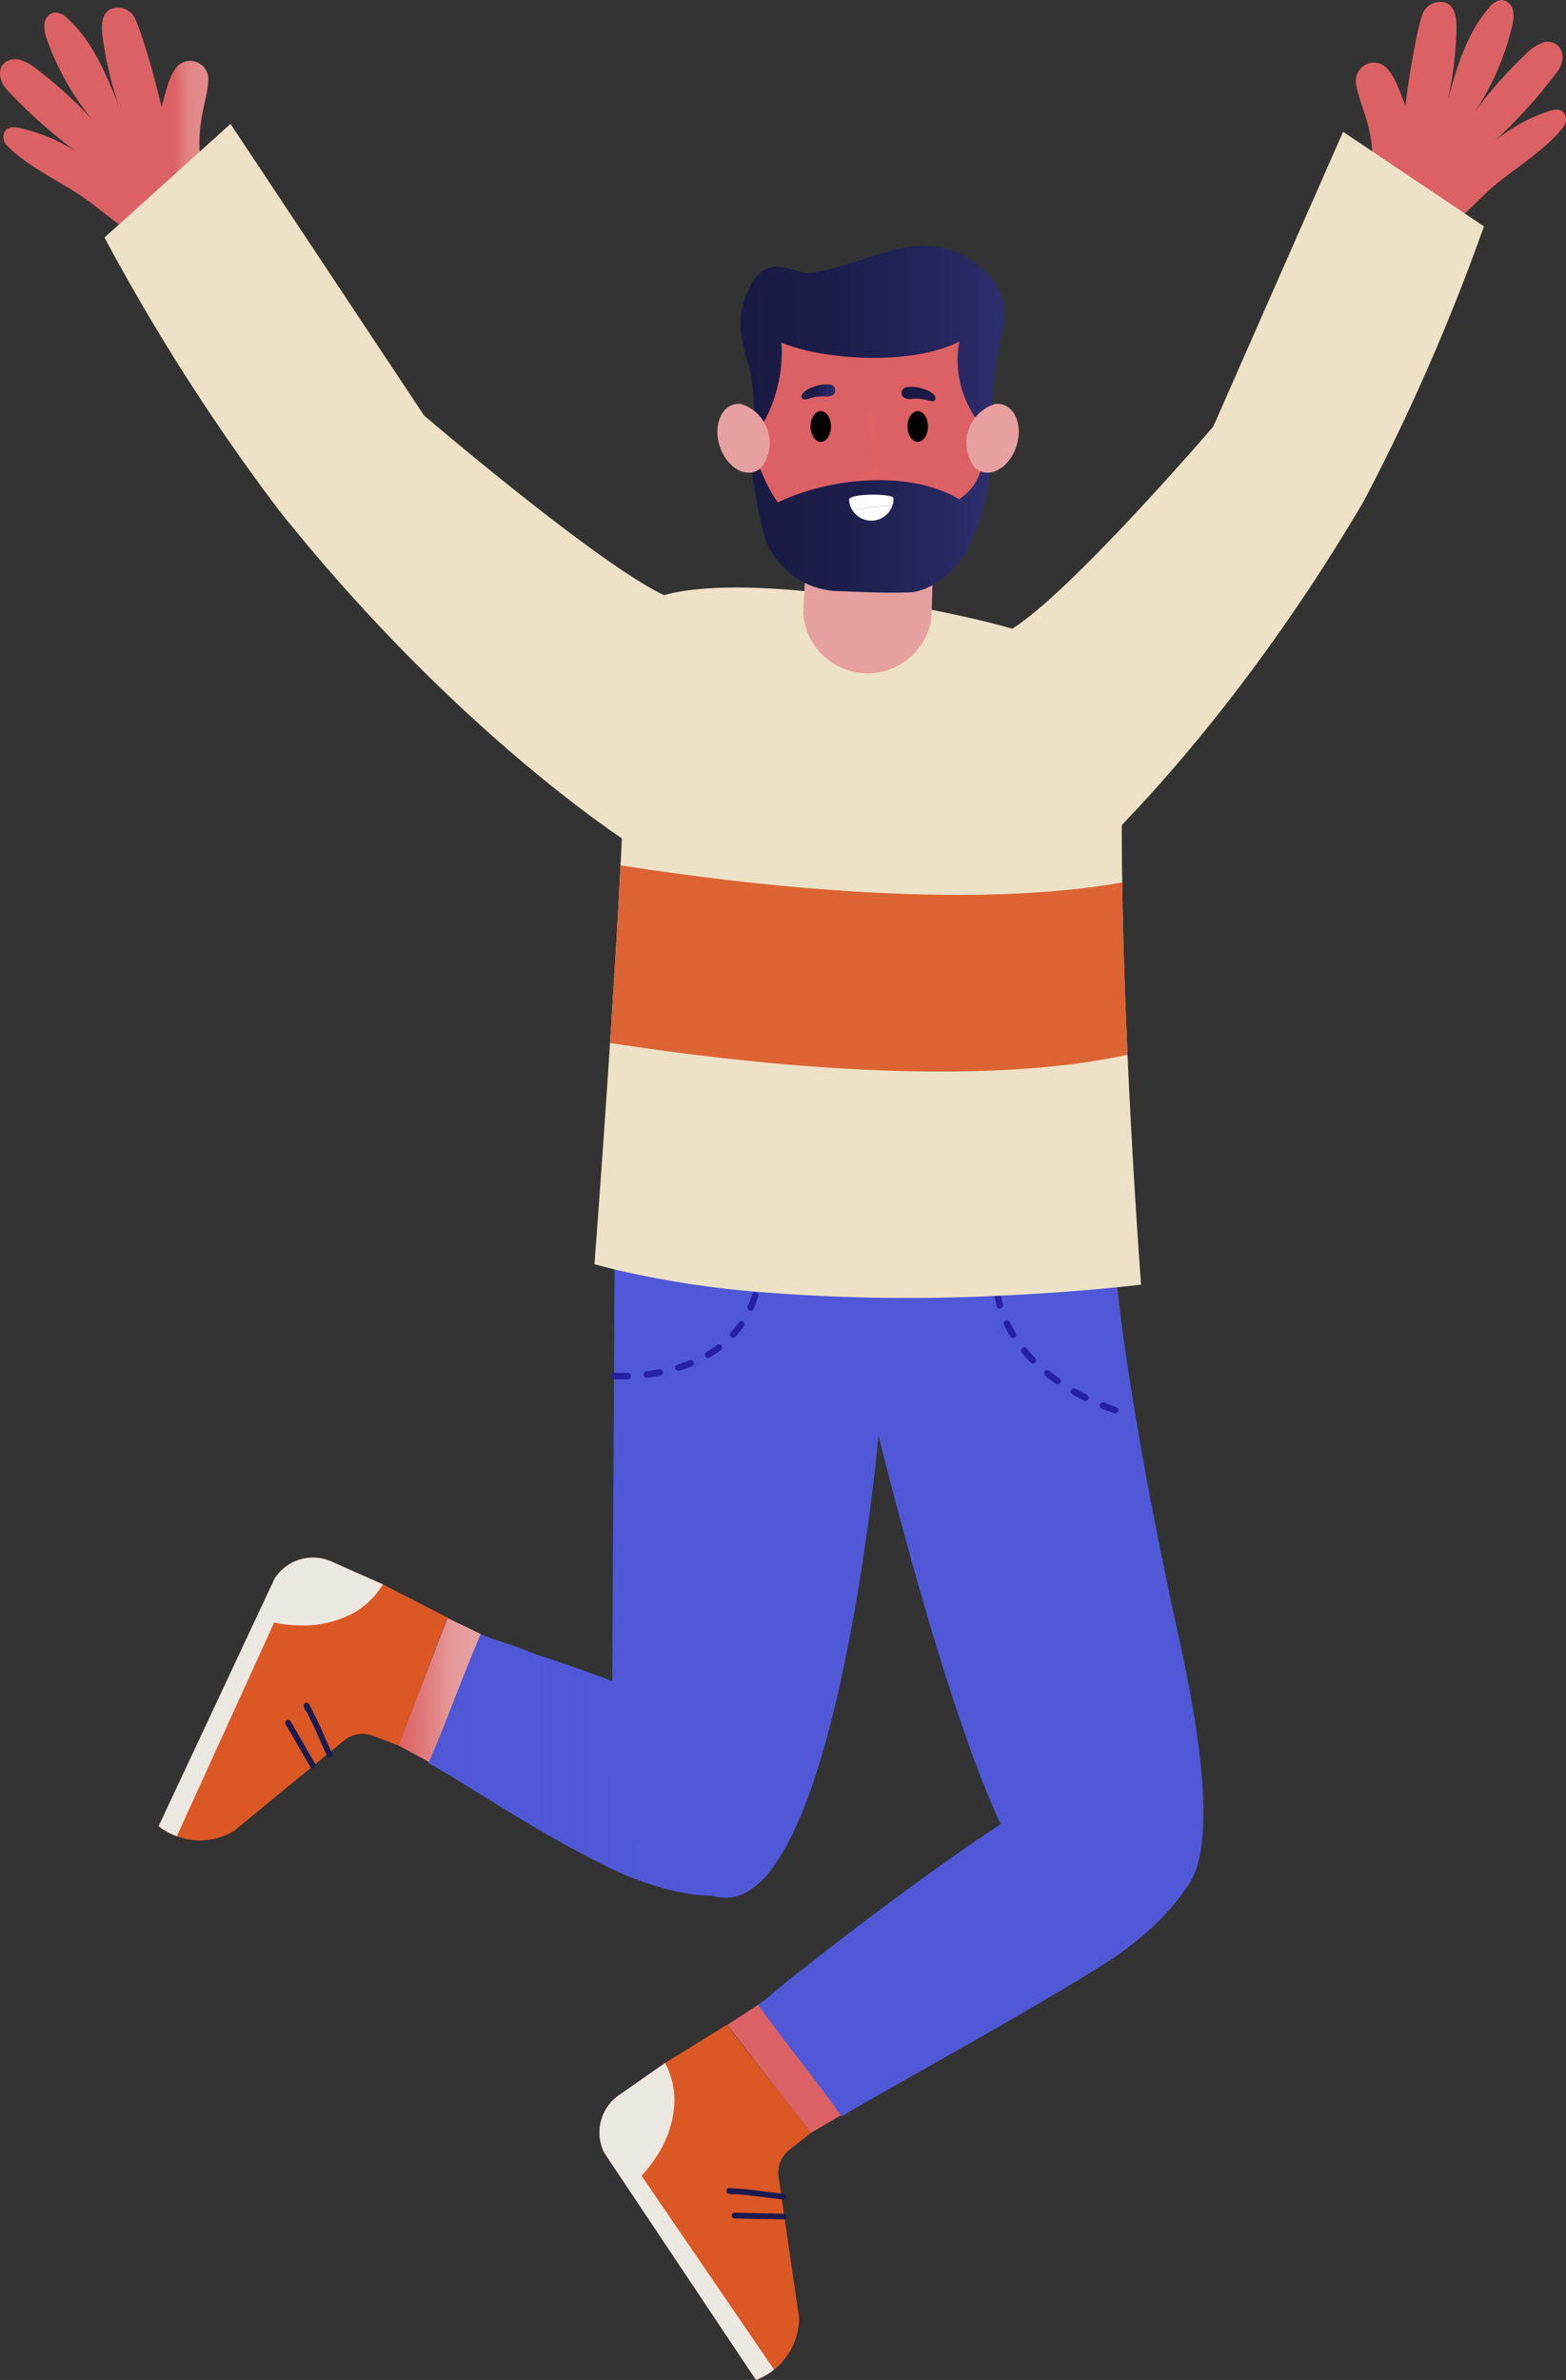<svg xmlns="http://www.w3.org/2000/svg" xmlns:xlink="http://www.w3.org/1999/xlink" width="161.496" height="245.341" viewBox="0 0 161.496 245.341">
  <rect x="0" y="0" width="161.496" height="245.341" fill="#333333" stroke="none"/>
  <defs>
    <linearGradient id="linear-gradient" x1="35.998" y1="-55.685" x2="36.69" y2="-55.685" gradientUnits="objectBoundingBox">
      <stop offset="0.001" stop-color="#dc6164"/>
      <stop offset="0.307" stop-color="#e0787a"/>
      <stop offset="0.519" stop-color="#e48c8d"/>
      <stop offset="0.604" stop-color="#e59595"/>
      <stop offset="0.746" stop-color="#e69d9d"/>
      <stop offset="0.997" stop-color="#e7a0a0"/>
    </linearGradient>
    <linearGradient id="linear-gradient-2" x1="9.707" y1="-19.204" x2="10.744" y2="-19.204" gradientUnits="objectBoundingBox">
      <stop offset="0" stop-color="#5058d7"/>
      <stop offset="0.101" stop-color="#5058d7" stop-opacity="0.773"/>
      <stop offset="0.207" stop-color="#5058d7" stop-opacity="0.569"/>
      <stop offset="0.319" stop-color="#5058d7" stop-opacity="0.392"/>
      <stop offset="0.435" stop-color="#5058d7" stop-opacity="0.251"/>
      <stop offset="0.556" stop-color="#5058d7" stop-opacity="0.141"/>
      <stop offset="0.683" stop-color="#5058d7" stop-opacity="0.063"/>
      <stop offset="0.823" stop-color="#5058d7" stop-opacity="0.016"/>
      <stop offset="0.997" stop-color="#5058d7" stop-opacity="0"/>
    </linearGradient>
    <linearGradient id="linear-gradient-3" x1="0" y1="0.5" x2="1" y2="0.5" xlink:href="#linear-gradient"/>
    <linearGradient id="linear-gradient-4" x1="0" y1="0.5" x2="1" y2="0.5" xlink:href="#linear-gradient-2"/>
    <linearGradient id="linear-gradient-5" x1="44.395" y1="8.415" x2="45.413" y2="8.415" gradientUnits="objectBoundingBox">
      <stop offset="0.001" stop-color="#dc6164"/>
      <stop offset="0.005" stop-color="#dc6467"/>
      <stop offset="0.029" stop-color="#df7678"/>
      <stop offset="0.059" stop-color="#e28284"/>
      <stop offset="0.098" stop-color="#e3898b"/>
      <stop offset="0.19" stop-color="#e48c8d"/>
      <stop offset="0.333" stop-color="#e59595"/>
      <stop offset="0.573" stop-color="#e69d9d"/>
      <stop offset="0.997" stop-color="#e7a0a0"/>
    </linearGradient>
    <linearGradient id="linear-gradient-6" x1="0.841" y1="-5.259" x2="1.869" y2="-5.259" xlink:href="#linear-gradient-5"/>
    <linearGradient id="linear-gradient-7" x1="1.709" y1="12.416" x2="1.533" y2="11.435" gradientUnits="objectBoundingBox">
      <stop offset="0.001" stop-color="#dc6164"/>
      <stop offset="0.005" stop-color="#dc6467"/>
      <stop offset="0.03" stop-color="#df7678"/>
      <stop offset="0.06" stop-color="#e28284"/>
      <stop offset="0.1" stop-color="#e3898b"/>
      <stop offset="0.193" stop-color="#e48c8d"/>
      <stop offset="0.268" stop-color="#e59696"/>
      <stop offset="0.383" stop-color="#e69d9d"/>
      <stop offset="0.628" stop-color="#e7a0a0"/>
      <stop offset="0.68" stop-color="#e7a0a0"/>
      <stop offset="0.996" stop-color="#e7a0a0"/>
    </linearGradient>
    <linearGradient id="linear-gradient-8" x1="-1.118" y1="0.599" x2="-1.994" y2="-0.526" gradientUnits="objectBoundingBox">
      <stop offset="0.001" stop-color="#dc6164"/>
      <stop offset="0.003" stop-color="#dc6467"/>
      <stop offset="0.017" stop-color="#df7678"/>
      <stop offset="0.034" stop-color="#e28284"/>
      <stop offset="0.057" stop-color="#e3898b"/>
      <stop offset="0.109" stop-color="#e48c8d"/>
      <stop offset="0.167" stop-color="#e59696"/>
      <stop offset="0.257" stop-color="#e69d9d"/>
      <stop offset="0.448" stop-color="#e7a0a0"/>
      <stop offset="0.526" stop-color="#e7a0a0"/>
      <stop offset="0.996" stop-color="#e7a0a0"/>
    </linearGradient>
    <linearGradient id="linear-gradient-9" y1="0.5" x2="1" y2="0.5" gradientUnits="objectBoundingBox">
      <stop offset="0" stop-color="#191a43"/>
      <stop offset="0.003" stop-color="#191a43"/>
      <stop offset="0.286" stop-color="#1b1c48"/>
      <stop offset="0.638" stop-color="#222357"/>
      <stop offset="1" stop-color="#2e2f6f"/>
    </linearGradient>
    <linearGradient id="linear-gradient-11" x1="2.484" y1="-100.175" x2="3.444" y2="-100.175" xlink:href="#linear-gradient-9"/>
    <linearGradient id="linear-gradient-12" x1="0" y1="0.5" x2="1" y2="0.5" xlink:href="#linear-gradient-9"/>
  </defs>
  <g id="Group_86" data-name="Group 86" transform="translate(-32.401 -119.85)">
    <g id="Group_74" data-name="Group 74">
      <g id="Group_65" data-name="Group 65">
        <path id="Path_7" data-name="Path 7" d="M110.584,326.515l-3.183,2.079,8.615,11.134,3.673-2.154Z" fill="url(#linear-gradient)"/>
        <g id="Group_60" data-name="Group 60">
          <path id="Path_8" data-name="Path 8" d="M96.228,335.833l4.761-3.324,6.363-3.927,8.691,11.145-2.2,1.709a3.05,3.05,0,0,0-1.149,2.851l.362,2.467.305,2.1,1.448,9.95a6.862,6.862,0,0,1-2.581,5.321,6.761,6.761,0,0,1-1.859,1.07l-15.657-23.43A4.688,4.688,0,0,1,96.228,335.833Z" fill="#db5724"/>
          <g id="Group_59" data-name="Group 59">
            <path id="Path_9" data-name="Path 9" d="M113.191,346.289c-2.577-.266-3-.441-5.587-.585l.315.07" fill="none" stroke="#1a1b50" stroke-linecap="round" stroke-linejoin="round" stroke-width="0.591"/>
            <path id="Path_10" data-name="Path 10" d="M113.23,348.347c-2.414-.042-2.669-.055-5.083-.1" fill="none" stroke="#1a1b50" stroke-linecap="round" stroke-linejoin="round" stroke-width="0.591"/>
          </g>
          <path id="Path_11" data-name="Path 11" d="M94.708,341.761l15.657,23.43a6.761,6.761,0,0,0,1.859-1.07l-13.661-19.98a13.983,13.983,0,0,0,1.528-1.959,11.087,11.087,0,0,0,1.851-5.372,8.158,8.158,0,0,0-.953-4.3l-4.761,3.324A4.688,4.688,0,0,0,94.708,341.761Z" fill="#ebe7e1"/>
        </g>
        <g id="Group_61" data-name="Group 61">
          <path id="Path_12" data-name="Path 12" d="M155.556,307.7c2.958,5.848-6.059,12.522-8.648,14.2-7.6,4.91-25.115,14.473-27.71,16.119-2.681-3.8-4.919-6.4-8.614-11.5,1.413-.946,2.457-2.131,4.68-3.728.524-.453,22.723-18.051,31-20.782C149.8,300.839,152.374,301.414,155.556,307.7Z" fill="#5058d7"/>
        </g>
        <g id="Group_64" data-name="Group 64" opacity="0.2" style="mix-blend-mode: multiply;isolation: isolate">
          <g id="Group_63" data-name="Group 63">
            <g id="Group_62" data-name="Group 62">
              <path id="Path_13" data-name="Path 13" d="M155.556,307.7c2.958,5.848-6.059,12.522-8.648,14.2-7.6,4.91-25.115,14.473-27.71,16.119-2.681-3.8-4.919-6.4-8.614-11.5,1.413-.946,2.457-2.131,4.68-3.728.524-.453,22.723-18.051,31-20.782C149.8,300.839,152.374,301.414,155.556,307.7Z" fill="url(#linear-gradient-2)"/>
            </g>
          </g>
        </g>
      </g>
      <g id="Group_72" data-name="Group 72">
        <path id="Path_14" data-name="Path 14" d="M81.977,288.292l-3.426-1.649-5.075,13.131,3.743,2.03Z" fill="url(#linear-gradient-3)"/>
        <g id="Group_67" data-name="Group 67">
          <path id="Path_15" data-name="Path 15" d="M66.578,280.823l5.307,2.356,6.652,3.415-5.046,13.2-2.6-1a3.044,3.044,0,0,0-3.033.491L65.93,300.87l-1.636,1.345L56.527,308.6a6.866,6.866,0,0,1-5.889.542,6.706,6.706,0,0,1-1.877-1.038l11.958-25.517A4.686,4.686,0,0,1,66.578,280.823Z" fill="#db5724"/>
          <g id="Group_66" data-name="Group 66">
            <path id="Path_16" data-name="Path 16" d="M66.4,300.749c-1.1-2.343-1.174-2.8-2.388-5.085l.1.307" fill="none" stroke="#1a1b50" stroke-linecap="round" stroke-linejoin="round" stroke-width="0.591"/>
            <path id="Path_17" data-name="Path 17" d="M64.659,301.847c-1.212-2.089-1.333-2.314-2.545-4.4" fill="none" stroke="#1a1b50" stroke-linecap="round" stroke-linejoin="round" stroke-width="0.591"/>
          </g>
          <path id="Path_18" data-name="Path 18" d="M60.719,282.587,48.761,308.1a6.706,6.706,0,0,0,1.877,1.038l10.037-22.025a13.922,13.922,0,0,0,2.467.295,11.091,11.091,0,0,0,5.555-1.193,8.163,8.163,0,0,0,3.188-3.04l-5.307-2.356A4.686,4.686,0,0,0,60.719,282.587Z" fill="#ebe7e1"/>
        </g>
        <g id="Group_68" data-name="Group 68">
          <path id="Path_19" data-name="Path 19" d="M111.966,312.509c-3.476,5.555-13.851,1.289-16.621-.062-8.133-3.967-16.009-9.463-18.76-10.833,1.867-4.261,2.936-7.521,5.392-13.322,1.541.721,3.1,1,5.612,2.078.658.214,17.833,5.565,24.45,11.237C114.864,304.028,115.706,306.532,111.966,312.509Z" fill="#5058d7"/>
        </g>
        <g id="Group_71" data-name="Group 71" opacity="0.2" style="mix-blend-mode: multiply;isolation: isolate">
          <g id="Group_70" data-name="Group 70">
            <g id="Group_69" data-name="Group 69">
              <path id="Path_20" data-name="Path 20" d="M111.966,312.509c-3.476,5.555-13.851,1.289-16.621-.062-8.133-3.967-16.009-9.463-18.76-10.833,1.867-4.261,2.936-7.521,5.392-13.322,1.541.721,3.1,1,5.612,2.078.658.214,17.833,5.565,24.45,11.237C114.864,304.028,115.706,306.532,111.966,312.509Z" fill="url(#linear-gradient-4)"/>
            </g>
          </g>
        </g>
      </g>
      <path id="Path_21" data-name="Path 21" d="M151.64,316.253c-2.494.767-5.956,1.921-12.3-2.695S123,267.82,123,267.82s-4.569,50.841-16.929,47.513a1.8,1.8,0,0,1-.174-.047,14.894,14.894,0,0,1-4.242-2.035c-7.724-5.383-6.137-16.222-6.137-16.222l.08-14.308.04-6.53.154-27.642,51.568,1.321s.874,12.747,6.637,38.888S154.142,315.479,151.64,316.253Z" fill="#5058d7"/>
      <g id="Group_73" data-name="Group 73">
        <path id="Path_22" data-name="Path 22" d="M135.249,253.109s.614,8.791,13.9,12.675" fill="none" stroke="#2620a4" stroke-linecap="round" stroke-linejoin="round" stroke-width="0.667" stroke-dasharray="1.334 2.001"/>
        <path id="Path_23" data-name="Path 23" d="M95.792,261.7s12.471.818,14.72-9.2" fill="none" stroke="#2620a4" stroke-linecap="round" stroke-linejoin="round" stroke-width="0.667" stroke-dasharray="1.334 2.001"/>
      </g>
    </g>
    <g id="Group_85" data-name="Group 85">
      <path id="Path_24" data-name="Path 24" d="M150.075,252.281s-.881.107-2.448.267h-.007c-2.555.253-6.937.64-12.333.88a190.287,190.287,0,0,1-24.907-.42,100.044,100.044,0,0,1-14.595-2.295q-1.05-.26-2.081-.54s.8-10.379,1.608-22.806c.06-.967.126-1.947.186-2.935.327-5.076.641-10.379.894-15.375q.081-1.41.14-2.781a.088.088,0,0,0,0-.06c.467-9.686.661-17.737.18-19.945-.573-2.654,1.141-4.235,4.169-5.069,3.549-.987,8.9-.947,14.468-.42,4.516.42,9.179,1.167,13.134,1.934,3.529.694,6.5,1.414,8.3,1.948a13.068,13.068,0,0,1,1.547.534c4.343,1.961,10.212,5.1,9.986,9.732-.147,2.994-.214,6.33-.221,9.832a.978.978,0,0,0-.006.133v.007c-.007,1.927.006,3.908.04,5.916.053,4.022.173,8.151.32,12.167q.109,2.852.227,5.6C149.268,241.635,150.075,252.281,150.075,252.281Z" fill="#ede2c7"/>
      <path id="Path_25" data-name="Path 25" d="M148.681,228.581a67.515,67.515,0,0,1-7.4,1.161c-15.329,1.627-34.186-.554-45.965-2.375.06-.967.126-1.947.186-2.935.327-5.076.641-10.379.894-15.375,9.552,1.488,24.1,3.289,37.6,3.015,2.955-.06,5.856-.22,8.645-.507.053,0,.106-.006.153-.006,1.841-.194,3.629-.434,5.343-.741.053,4.022.173,8.151.32,12.167Q148.563,225.837,148.681,228.581Z" fill="#db5724" opacity="0.9"/>
      <g id="Group_75" data-name="Group 75">
        <path id="Path_26" data-name="Path 26" d="M193.612,132.967a1.23,1.23,0,0,0,.133-1.371c-.37-.613-1.083-.47-1.655-.277a17.874,17.874,0,0,0-5.447,2.985,53.774,53.774,0,0,0,6.347-7.048,2.609,2.609,0,0,0,.546-1.411,1.523,1.523,0,0,0-2.2-1.528,4.737,4.737,0,0,0-1.6,1.124,44.912,44.912,0,0,0-5.234,5.917,26.44,26.44,0,0,0,3.827-8.82,3.541,3.541,0,0,0,.1-1.633,1.323,1.323,0,0,0-1.122-1.054,1.836,1.836,0,0,0-1.341.791c-2.312,2.644-3.322,6.15-4.266,9.533a37.457,37.457,0,0,0,.9-7.345c.023-.992-.1-2.176-.974-2.647a1.94,1.94,0,0,0-2.373.793c-.517.754-1.535,6.422-1.909,9.744-.486-.995-1.2-3.778-2.6-4.293a1.876,1.876,0,0,0-2.5,2.06c.449,2.766,2.319,4.916,1.49,10.793a4.98,4.98,0,0,0,3.057,4.947c3.543,1.708,7.06-2.958,9.539-5.084C188.582,137.212,191.787,135.306,193.612,132.967Z" fill="url(#linear-gradient-5)"/>
        <path id="Path_27" data-name="Path 27" d="M141.774,210.958s15.779-13.1,31.275-39.462a217.123,217.123,0,0,0,12.388-28.313l-14.528-9.746-13.391,30.39s-15.059,17.551-21.056,21.039S141.774,210.958,141.774,210.958Z" fill="#ede2c7"/>
      </g>
      <g id="Group_76" data-name="Group 76">
        <path id="Path_28" data-name="Path 28" d="M33.121,134.858a1.229,1.229,0,0,1-.279-1.349c.3-.649,1.026-.584,1.616-.453a17.892,17.892,0,0,1,5.736,2.381,53.776,53.776,0,0,1-7.069-6.324,2.61,2.61,0,0,1-.694-1.343c-.24-1.5,1.028-1.991,2.019-1.757a4.758,4.758,0,0,1,1.716.946,44.808,44.808,0,0,1,5.84,5.319,26.461,26.461,0,0,1-4.754-8.357,3.537,3.537,0,0,1-.272-1.613,1.325,1.325,0,0,1,1-1.169,1.839,1.839,0,0,1,1.419.642c2.584,2.38,3.965,5.757,5.268,9.018a37.435,37.435,0,0,1-1.691-7.2c-.13-.984-.133-2.175.684-2.737a1.939,1.939,0,0,1,2.444.533c.6.694,2.218,6.219,2.947,9.481.376-1.041.788-3.885,2.123-4.547a1.875,1.875,0,0,1,2.709,1.778c-.149,2.8-1.776,5.137-.32,10.892a4.976,4.976,0,0,1-2.506,5.246c-3.338,2.081-7.338-2.18-10.031-4.026C38.58,138.537,35.188,136.987,33.121,134.858Z" fill="url(#linear-gradient-6)"/>
        <path id="Path_29" data-name="Path 29" d="M98.647,206.382c-.254.647-.407,1.014-.407,1.014s-.607-.367-1.708-1.12c-.033-.02-.066-.047-.1-.067-5.009-3.428-19.757-14.341-35.246-33.732a214.567,214.567,0,0,1-18.01-28.142l1.515-1.361,8.3-7.484,3.182-2.868,19.957,30.057s17.81,15.241,24.747,18.523c.22.1.421.187.614.267C107.118,183.743,100.414,201.873,98.647,206.382Z" fill="#ede2c7"/>
      </g>
      <g id="Group_84" data-name="Group 84">
        <path id="Path_30" data-name="Path 30" d="M128.607,177.38l-13.056-.03s-.347,5.825-.314,5.834a6.661,6.661,0,0,0,13.166.729C128.526,183.3,128.607,177.38,128.607,177.38Z" fill="url(#linear-gradient-7)"/>
        <path id="Path_31" data-name="Path 31" d="M133.78,166.983c.037,8.786-5.258,13.658-11.815,13.686s-11.893-4.8-11.93-13.586c-.064-15.15,5.31-18.092,11.867-18.12S133.713,151.075,133.78,166.983Z" fill="url(#linear-gradient-8)"/>
        <path id="Path_32" data-name="Path 32" d="M134.375,164.516a10.438,10.438,0,0,1-3.039-9.46c-5.1,2.58-14.207,1.857-18.346.115a15.034,15.034,0,0,1-2.523,9.345c-.429-2.235-.238-5-.917-7.167-1.147-3.669-.927-5.489,0-7.568,1.892-4.242,4.762-1.643,6.333-1.79,3.431-.322,8.172-2.8,11.637-2.8,5.381,0,9.3,4.477,8.436,8.159C134.227,160.7,134.875,163.154,134.375,164.516Z" fill="url(#linear-gradient-9)"/>
        <g id="Group_80" data-name="Group 80">
          <path id="Path_33" data-name="Path 33" d="M112.609,171.651c5.349-2.6,13.6-3.376,18.71-.342a5.307,5.307,0,0,0,2.354-3.528l.876-.08a26.286,26.286,0,0,1-2.069,8.232c-.965,2.263-3.827,4.9-6.285,4.981-2.379.083-5.126-.038-7.762-.147a8.265,8.265,0,0,1-7.121-5.367,43.789,43.789,0,0,1-1.423-7.886s.241-1.335.712.118A16.783,16.783,0,0,0,112.609,171.651Z" fill="url(#linear-gradient-9)"/>
          <g id="Group_77" data-name="Group 77">
            <ellipse id="Ellipse_6" data-name="Ellipse 6" cx="1.056" cy="1.584" rx="1.056" ry="1.584" transform="translate(115.989 162.232)"/>
          </g>
          <g id="Group_78" data-name="Group 78">
            <path id="Path_34" data-name="Path 34" d="M128.1,163.815c0,.875-.473,1.584-1.056,1.584s-1.056-.709-1.056-1.584.473-1.583,1.056-1.583S128.1,162.941,128.1,163.815Z"/>
          </g>
          <path id="Path_35" data-name="Path 35" d="M122,162.046q.526,2.577.848,5.191a1.593,1.593,0,0,1-.082.959,1.532,1.532,0,0,1-1.455.555" fill="none" stroke="#df6161" stroke-linecap="round" stroke-linejoin="round" stroke-width="0.58"/>
          <path id="Path_36" data-name="Path 36" d="M127.677,159.965a2.2,2.2,0,0,1,1.026.574.463.463,0,0,1,.126.531c-.132.2-.435.139-.665.071a4.713,4.713,0,0,0-1.636-.182,1.362,1.362,0,0,1-.931-.131.61.61,0,0,1,.221-1.053A3.624,3.624,0,0,1,127.677,159.965Z" fill="url(#linear-gradient-11)"/>
          <path id="Path_37" data-name="Path 37" d="M116.227,159.759a2.2,2.2,0,0,0-1,.612.461.461,0,0,0-.106.536c.139.2.439.122.667.046a4.691,4.691,0,0,1,1.628-.243,1.363,1.363,0,0,0,.925-.166.61.61,0,0,0-.259-1.044A3.626,3.626,0,0,0,116.227,159.759Z" fill="url(#linear-gradient-12)"/>
          <g id="Group_79" data-name="Group 79">
            <path id="Path_38" data-name="Path 38" d="M124.541,171.205c-.017-.491-4.6-.518-4.574.163a2.173,2.173,0,0,0,.379,1.141,12.731,12.731,0,0,1,4.059-.474A2.165,2.165,0,0,0,124.541,171.205Z" fill="#fff"/>
            <path id="Path_39" data-name="Path 39" d="M120.346,172.509a2.3,2.3,0,0,0,4.059-.474A12.731,12.731,0,0,0,120.346,172.509Z" fill="#fff"/>
          </g>
        </g>
        <g id="Group_83" data-name="Group 83">
          <g id="Group_81" data-name="Group 81">
            <path id="Path_40" data-name="Path 40" d="M108.052,161.553l-.042.013c-1.373.43-2,2.327-1.4,4.238.592,1.892,2.164,3.087,3.527,2.695l.043-.013a1.946,1.946,0,0,0,.739-.431,4.215,4.215,0,0,0-2.068-6.559,1.948,1.948,0,0,0-.8.057Z" fill="#e7a0a0"/>
          </g>
          <g id="Group_82" data-name="Group 82">
            <path id="Path_41" data-name="Path 41" d="M135.79,161.553l.043.013c1.373.43,2,2.327,1.4,4.238-.591,1.892-2.163,3.087-3.527,2.695l-.042-.013a1.946,1.946,0,0,1-.739-.431,4.214,4.214,0,0,1,2.068-6.559,1.942,1.942,0,0,1,.795.057Z" fill="#e7a0a0"/>
          </g>
        </g>
      </g>
    </g>
  </g>
</svg>
